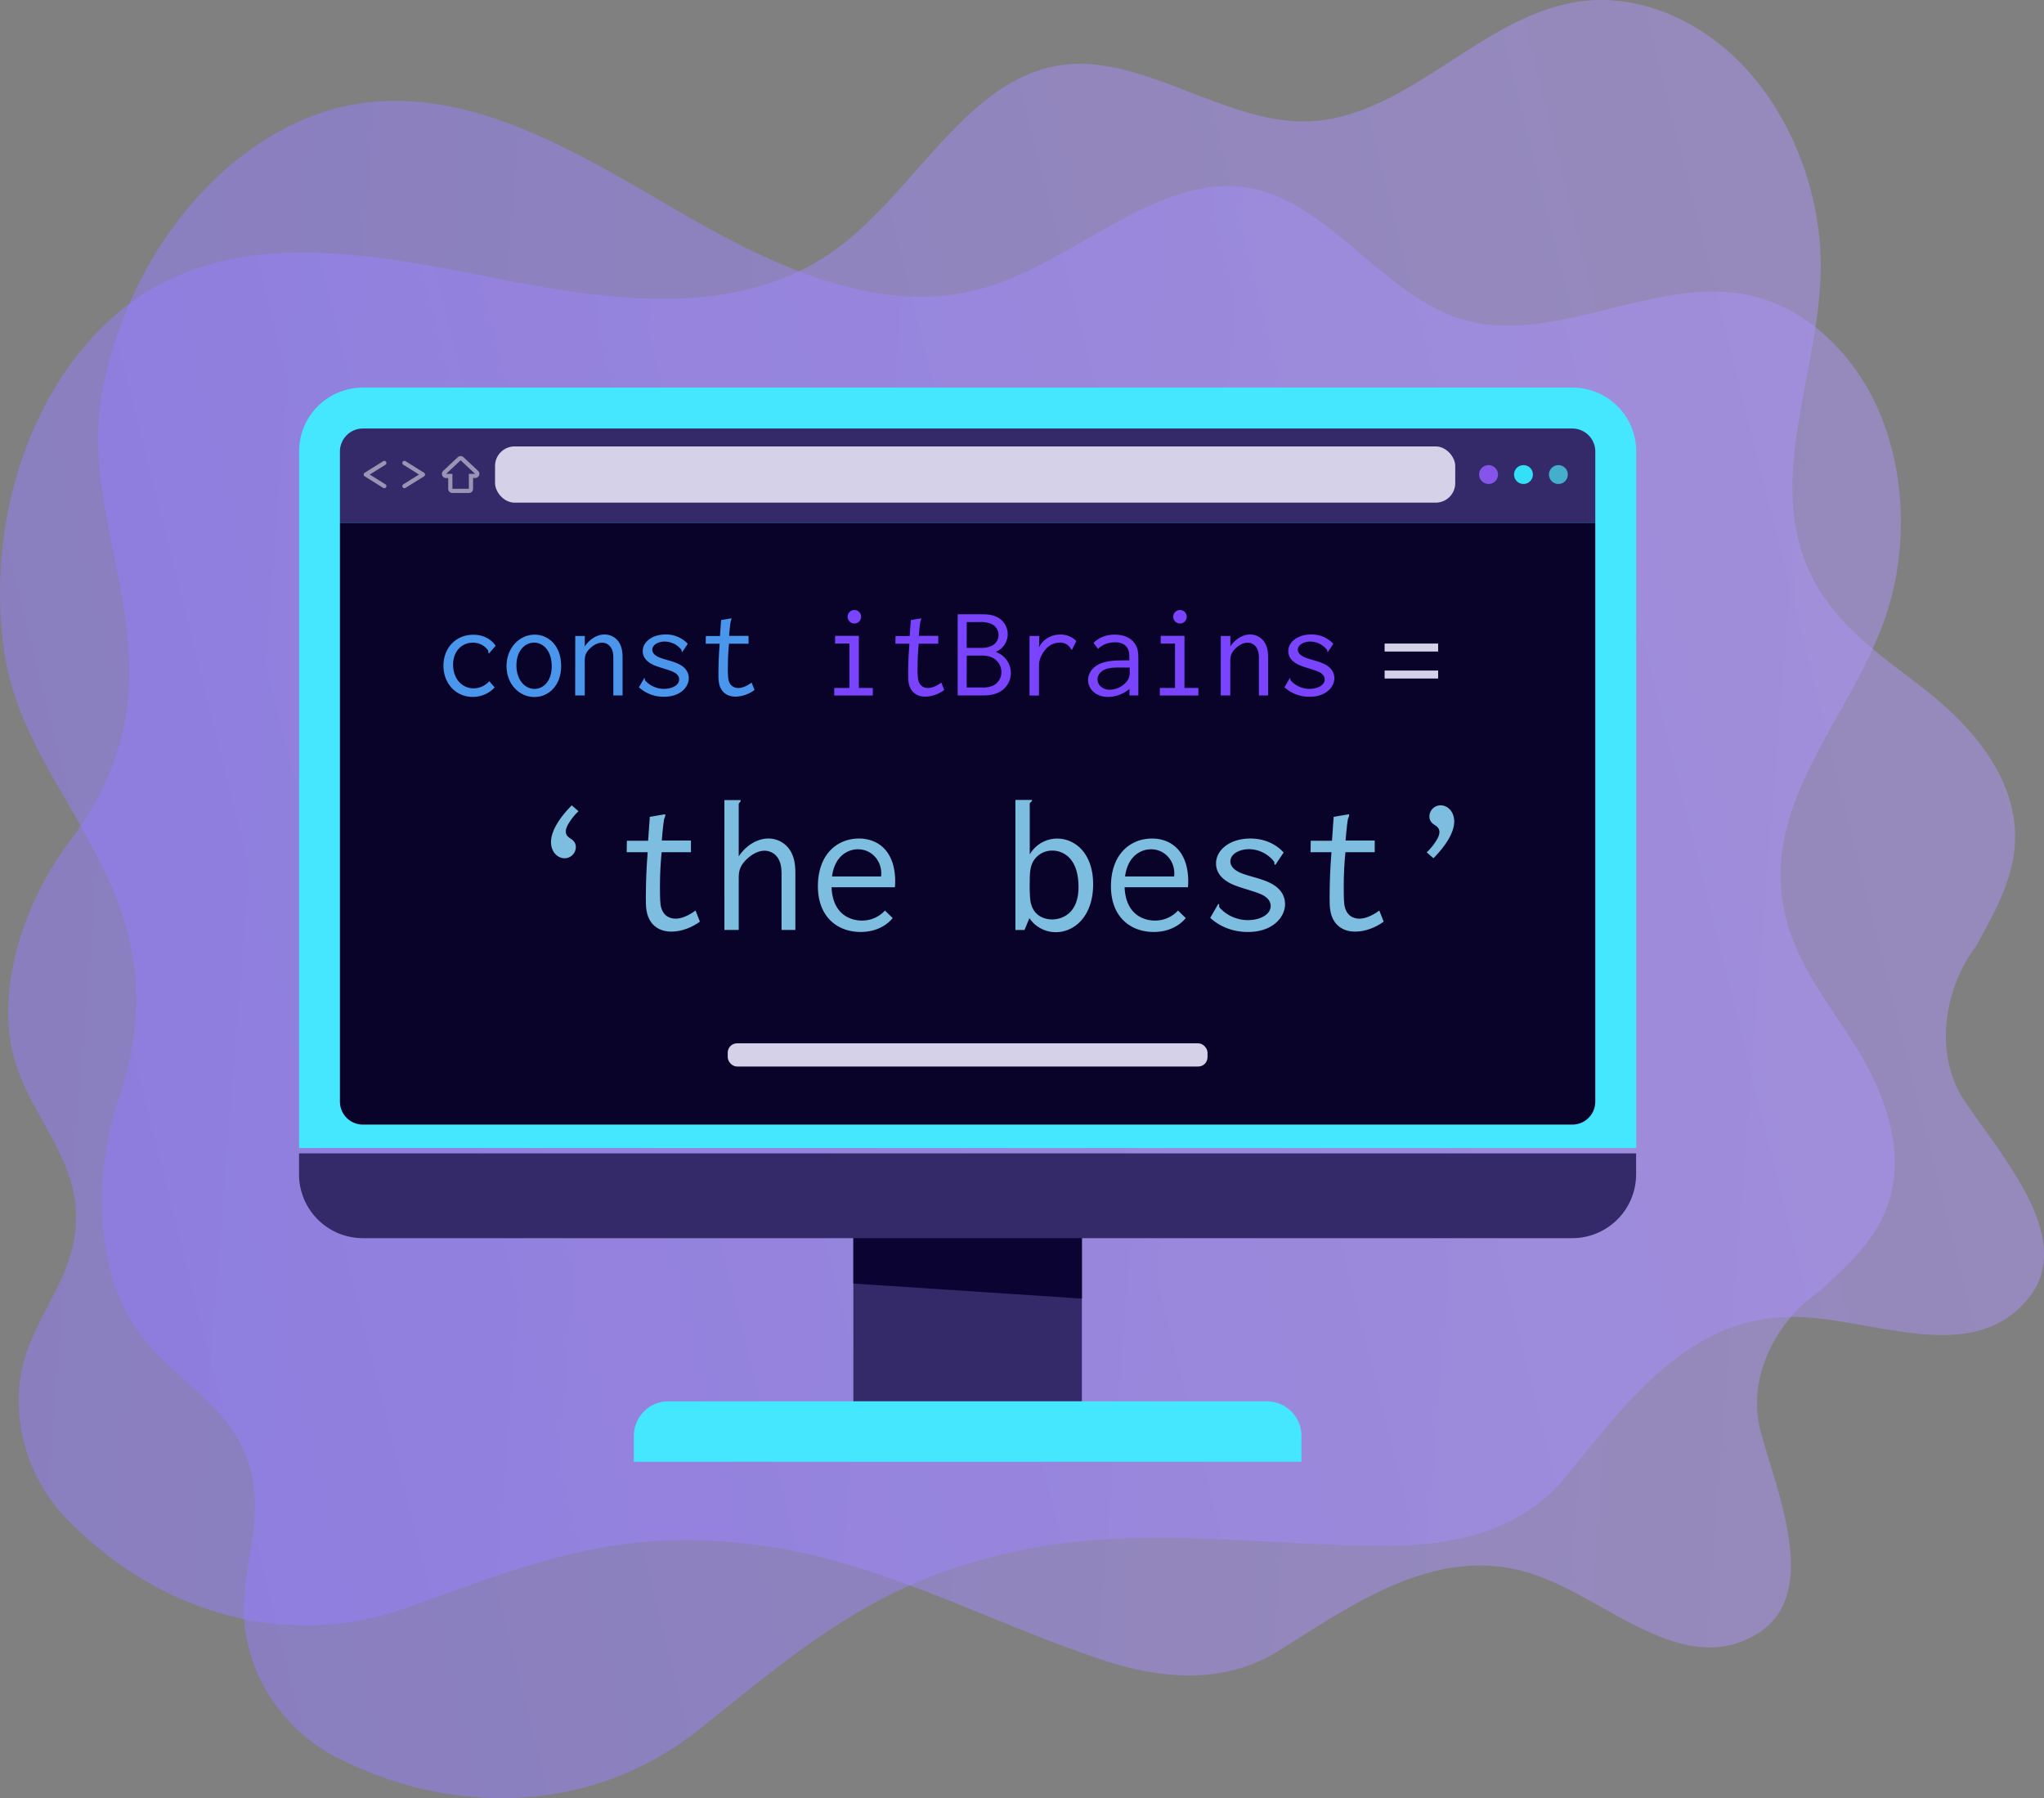 <svg xmlns="http://www.w3.org/2000/svg" xmlns:xlink="http://www.w3.org/1999/xlink" width="1569.37" height="1380.57" viewBox="0 0 1569.37 1380.57">
  <rect x="0" y="0" width="1569.37" height="1380.57" fill="#808080" stroke="none"/>
  <defs>
    <style>
      .a, .b, .k, .l {
        opacity: 0.5;
      }

      .a {
        fill: url(#a);
      }

      .b {
        fill: url(#b);
      }

      .c {
        fill: #45e7ff;
      }

      .d {
        fill: #352a69;
      }

      .e {
        fill: #0b0433;
      }

      .f {
        fill: #0a0329;
      }

      .g {
        fill: #d5d1e8;
      }

      .h {
        fill: #8555eb;
      }

      .i {
        fill: #33e0f8;
      }

      .j {
        fill: #44afcc;
      }

      .k {
        fill: none;
        stroke: #fff;
        stroke-linecap: round;
        stroke-linejoin: round;
        stroke-width: 3.22px;
      }

      .m {
        fill: #fff;
      }

      .n {
        fill: #7cbde0;
      }

      .o {
        fill: #4a96ed;
      }

      .p {
        fill: #7a44ff;
      }
    </style>
    <linearGradient id="a" x1="-182.45" y1="462.48" x2="1157.78" y2="462.48" gradientTransform="matrix(1.08, 0.09, -0.1, 1.26, 261.95, 77.59)" gradientUnits="userSpaceOnUse">
      <stop offset="0" stop-color="#937cff"/>
      <stop offset="1" stop-color="#ad95f8"/>
    </linearGradient>
    <linearGradient id="b" x1="-101.15" y1="1208.41" x2="1400.4" y2="1208.41" gradientTransform="matrix(0.97, -0.24, 0.28, 1.12, -188.38, -527.12)" xlink:href="#a"/>
  </defs>
  <g>
    <g>
      <path class="a" d="M1421.47,798.19c-22.48-34.69-49.62-69-53.79-113.84-7.22-77.66,55.38-138.13,80.19-211.31,17.15-50.61,15.22-110-5.12-157.14s-58.66-81-101.35-89.52c-73.46-14.74-151.08,41.74-222.66,17.5-57.31-19.41-98.35-87.28-157.16-99.11-69.21-13.92-133,53.43-201.92,75-82.42,25.83-166.18-15.4-241.62-59.27S363.43,68.12,279.29,79c-93.65,12.15-179,106.11-200.63,221C57.17,413.93,152,514.74,53.78,645.4,23.07,686.23.11,744.74,7.87,798.6c3.77,26.17,17.44,48.41,29.67,70.79S60.41,914.55,58.07,942c-2.81,39.1-29.75,66.85-40,103.9-5.91,22.84-4.56,46.47,2.23,68.11a131.15,131.15,0,0,0,35,56.18c68.2,68.19,164.93,96.56,255.26,64.8,57.42-20.28,111-42.26,170.63-49.67a364.16,364.16,0,0,1,60.22-2.62,436.29,436.29,0,0,1,58.65,6.37c85.59,15.06,162.36,57.35,245.36,85,44.92,15.07,93.75,19.79,135.94-6.37,63.68-40.11,128.93-86.26,204.27-56,51,20.18,105.55,72.13,157.67,45.88,56.71-27.16,23-106,8.86-157.4-11.89-41.16,11.36-86.06,44.11-108.12,21.87-20.3,44.94-40.12,54.26-70.43C1463.7,878.79,1444,832.87,1421.47,798.19Z"/>
      <path class="b" d="M1478.39,529.78c-33.32-26.13-71-50.27-89.78-92.49-32.43-73,9-152.92,9.34-232.41.24-55-21.07-112.06-56.34-151S1257.81-5,1213.28,1.08c-76.62,10.46-134,91.53-211.94,92.12-62.36.47-124.65-51.64-186-43.3-72.21,9.82-112.57,96.8-172.87,141C570.32,243.84,475,232,386.89,214.84s-181.33-37.64-260,1.35C39.3,259.6-13.38,379.69,3,498.68c16.2,117.92,141.88,183.88,88.51,344-16.67,50-20,114.65,5.19,164.37,12.23,24.16,32.86,41.17,52.13,58.8s37.11,36.17,43.79,63.63c10,39-7.24,75-5.11,114.46a125.89,125.89,0,0,0,24.43,65.44,133,133,0,0,0,52.52,42.81c88.95,43.26,192.78,38.19,270.71-23.14,49.49-39.09,94.72-78.52,150.57-105.83a379.18,379.18,0,0,1,58-22.87,454.88,454.88,0,0,1,59.42-13.59c88.58-14.24,177.46,1,267.62-.19,48.84-.51,98.11-12.39,130.8-52,49.14-60.47,97.85-127.33,181.4-123.32,56.44,2.4,126.75,34.48,169.12-8.61,46.55-45.53-12.17-110.71-42.77-156-25.07-36-17-87.47,7.79-119.95,14.75-27.11,30.82-54.16,30-86.75C1546,593.86,1511.7,555.9,1478.39,529.78Z"/>
    </g>
    <g>
      <path class="c" d="M1256.28,346.62a49,49,0,0,0-49-49.05H278.64a49,49,0,0,0-49,49.05V881.38H1256.28Z"/>
      <g>
        <g>
          <rect class="d" x="655.2" y="946.51" width="175.47" height="129.37"/>
          <polygon class="e" points="830.68 997 655.2 985.45 655.2 946.51 830.67 946.51 830.68 997"/>
        </g>
        <path class="c" d="M513.17,1075.88H972.7a26.53,26.53,0,0,1,26.53,26.53v19.85a0,0,0,0,1,0,0H486.65a0,0,0,0,1,0,0v-19.85A26.53,26.53,0,0,1,513.17,1075.88Z"/>
      </g>
      <path class="d" d="M229.6,885.51V901.6a49,49,0,0,0,49,49h928.59a49,49,0,0,0,49-49V885.51Z"/>
      <path class="d" d="M1224.86,346.62A17.65,17.65,0,0,0,1207.23,329H278.64A17.65,17.65,0,0,0,261,346.62v54.76h963.85Z"/>
      <path class="f" d="M261,401.38V845.79a17.65,17.65,0,0,0,17.63,17.63h928.59a17.65,17.65,0,0,0,17.63-17.63V401.38Z"/>
      <rect class="g" x="558.74" y="801.01" width="368.39" height="17.82" rx="7.17"/>
      <rect class="g" x="380.09" y="342.74" width="737.24" height="43.17" rx="15"/>
      <circle class="h" cx="1142.9" cy="364.33" r="7.25"/>
      <circle class="i" cx="1169.71" cy="364.33" r="7.25"/>
      <circle class="j" cx="1196.52" cy="364.33" r="7.25"/>
      <polyline class="k" points="295.07 355.44 280.84 364.33 295.07 373.21"/>
      <polyline class="k" points="310.52 355.44 324.75 364.33 310.52 373.21"/>
      <g class="l">
        <path class="m" d="M353.66,353.38l11.14,10.44H360v11.45H347.35V363.82h-4.83l11.14-10.44m0-3.22a3.21,3.21,0,0,0-2.2.87l-11.14,10.44a3.21,3.21,0,0,0,2.2,5.56h1.62v8.24a3.22,3.22,0,0,0,3.21,3.22H360a3.22,3.22,0,0,0,3.22-3.22V367h1.62a3.21,3.21,0,0,0,2.19-5.56L355.85,351a3.17,3.17,0,0,0-2.19-.87Z"/>
      </g>
      <g>
        <path class="n" d="M439,618.29l5.18,4.53a43.43,43.43,0,0,0-7.54,9.33c-.74,1.2-2.22,3.76-2.22,6.25,0,3.08,2.21,4.46,3.51,5.33s4.18,2.61,4.18,6.64a8.61,8.61,0,0,1-8.63,8.55c-5.34,0-10.42-4.76-10.42-12.44S428.5,628.89,439,618.29Z"/>
        <path class="n" d="M510.7,625.14c.52,1.52-.55,2.44-.85,4.05-.71,3.8-1.74,16.14-1.74,16.14H530.5v8.93H508q-1.31,13.37-1.3,26.81c0,9.94.36,12.57.44,13.18,1.09,8.23,6.41,11.06,11.53,11.06,4.22,0,9.53-1.94,15.35-6.26l3.36,8.54c-5.79,4.25-13.74,7.66-21.9,7.66-7,0-12.36-2.72-15.61-7.3-4-5.62-4-12.51-4-18.65q0-17.46,1.42-35H481.18l.13-8.8h16.31l1.3-18.38Z"/>
        <path class="n" d="M556.18,614.26h12.43a1.41,1.41,0,0,1,.07.45,2.36,2.36,0,0,1-.95,1.61,1.76,1.76,0,0,0-.54,1.44V657.5c5-7.64,13.47-13.72,22.77-13.72a19.7,19.7,0,0,1,18.25,12.09c2.43,5.51,2.47,11.16,2.47,16.51v41.56H600.06v-41.3c0-4.84,0-10.72-3.73-15.15a12,12,0,0,0-9.3-4.34c-7.24,0-13.83,6.06-16.44,9.54-2.85,3.8-3.4,7.15-3.4,11.77v39.48h-11Z"/>
        <path class="n" d="M686.63,668.1a51.4,51.4,0,0,1,.47,13.09H638.47c.82,20.52,14.09,25.57,23.26,25.57a23.63,23.63,0,0,0,17.74-7.71l5.95,5.83c-5.87,7-14.75,10.63-24.53,10.63-18.61,0-32.9-12.22-32.9-35,0-25,15.14-36.72,31.5-36.72C670.73,643.74,683.52,649.7,686.63,668.1Zm-10.14,4.8c1.29-11.11-6.65-20.86-17.75-20.86-7.35,0-17.78,4.7-19.92,20.86Z"/>
        <path class="n" d="M792.32,614.13c.25.91-.57,1.49-.82,1.69a1.75,1.75,0,0,0-.87,1.68V656a24.36,24.36,0,0,1,21.12-12.18c13.47,0,27.55,11.12,27.55,35.06,0,24.86-14.59,36.8-28.64,36.8a24.41,24.41,0,0,1-20.29-10.75l-3.75,9.06h-7V614.13Zm.1,48.94c-1.55,3.77-1.79,8.18-1.79,14.38a110.69,110.69,0,0,0,.42,13.53c1.73,13.06,12.08,14.93,16.77,14.93,6.7,0,20.25-3.83,20.25-24.81,0-24.19-13.64-28.05-20.08-28.05A16.67,16.67,0,0,0,792.42,663.07Z"/>
        <path class="n" d="M911.63,668.1a51.4,51.4,0,0,1,.47,13.09H863.47c.82,20.52,14.09,25.57,23.26,25.57a23.63,23.63,0,0,0,17.74-7.71l5.95,5.83c-5.87,7-14.75,10.63-24.53,10.63-18.61,0-32.9-12.22-32.9-35,0-25,15.14-36.72,31.5-36.72C895.73,643.74,908.51,649.7,911.63,668.1Zm-10.14,4.8c1.29-11.11-6.65-20.86-17.75-20.86-7.35,0-17.78,4.7-19.92,20.86Z"/>
        <path class="n" d="M979.21,664c-.27-.06-.79-.31-.79-1.21a1.77,1.77,0,0,0-.32-1.43,24.74,24.74,0,0,0-19-9.41c-7.75,0-14.43,3.85-14.43,9.36,0,2.3,1.19,5.63,6.78,8.33,6.41,3.1,17.44,4.64,25.19,9,8.11,4.55,10,10.75,10,15.49,0,10.35-9.78,21.4-28.5,21.4-10.41,0-20.89-3.39-28.93-10.87l6.21-10.75a1.39,1.39,0,0,1,.67,1.41,1.84,1.84,0,0,0,.41,1.61A29.37,29.37,0,0,0,958,706.43c9.79,0,17.62-4.42,17.62-10.84,0-2.48-1.18-6.09-6.84-8.73-5-2.37-12.62-4.19-18.41-6.29-3.72-1.34-16.7-5.7-16.7-17.66,0-10.24,10.43-19.13,26.34-19.13,10.14,0,19.24,3.76,25.57,10.74Z"/>
        <path class="n" d="M1035.7,625.14c.52,1.52-.55,2.44-.85,4.05-.71,3.8-1.74,16.14-1.74,16.14h22.39v8.93H1033q-1.31,13.37-1.3,26.81c0,9.94.36,12.57.44,13.18,1.09,8.23,6.41,11.06,11.53,11.06,4.22,0,9.53-1.94,15.35-6.26l3.36,8.54c-5.79,4.25-13.74,7.66-21.9,7.66-7,0-12.36-2.72-15.61-7.3-4-5.62-4-12.51-4-18.65q0-17.46,1.42-35h-16.05l.13-8.8h16.31l1.3-18.38Z"/>
        <path class="n" d="M1100.6,658.92l-5.18-4.53a43.43,43.43,0,0,0,7.54-9.33c.74-1.2,2.22-3.76,2.22-6.25,0-3.08-2.2-4.46-3.51-5.33s-4.18-2.61-4.18-6.64a8.61,8.61,0,0,1,8.63-8.55c5.34,0,10.42,4.76,10.42,12.44S1111.05,648.32,1100.6,658.92Z"/>
      </g>
      <g>
        <path class="g" d="M1104.19,494.09v6.13H1063.1v-6.13Zm0,20.72v6.12H1063.1v-6.12Z"/>
        <g>
          <path class="o" d="M375.42,501.74c-.8-.59-.25-1.53-.63-2.31a14,14,0,0,0-11.82-6c-8.4,0-15.09,6.5-15.09,16.91,0,10.68,6.79,18.14,15.69,18.14a16.18,16.18,0,0,0,12.1-5.53l4.15,4.84A22.92,22.92,0,0,1,363,535.06c-12.92,0-22.51-10.18-22.51-23.95s9.54-23.78,23-23.78c7.35,0,13.49,3.19,17.09,8.46Z"/>
          <path class="o" d="M410.31,535.14c-11.51,0-21.41-9.79-21.41-23.69,0-14.12,10-24.21,21.62-24.21,10.39,0,20.34,8.28,20.34,24.06C430.86,526.44,421.13,535.14,410.31,535.14ZM396.5,510.82c0,11.27,6.58,18.11,13.87,18.11,6.66,0,13.25-5.83,13.25-17.33,0-12.55-7-18.24-13.59-18.24C403.05,493.36,396.5,499.62,396.5,510.82Z"/>
          <path class="o" d="M441.67,488.28H449v8c3.35-5.1,9-9.15,15.18-9.15a13.13,13.13,0,0,1,12.17,8.06c1.62,3.67,1.65,7.44,1.65,11v27.71h-7.08V506.4c0-3.22,0-7.14-2.49-10.1a8,8,0,0,0-6.2-2.89c-4.83,0-9.22,4-11,6.36-1.9,2.53-2.27,4.77-2.27,7.84v26.33h-7.34Z"/>
          <path class="o" d="M523.86,500.62c-.17,0-.52-.2-.52-.8a1.24,1.24,0,0,0-.21-1,16.51,16.51,0,0,0-12.68-6.27c-5.17,0-9.63,2.56-9.63,6.24,0,1.53.79,3.75,4.53,5.55,4.27,2.07,11.62,3.1,16.79,6,5.4,3,6.7,7.16,6.7,10.33,0,6.89-6.52,14.26-19,14.26a28.05,28.05,0,0,1-19.28-7.25l4.14-7.16a.91.91,0,0,1,.44.94,1.26,1.26,0,0,0,.28,1.07,19.58,19.58,0,0,0,14.3,6.36c6.52,0,11.74-2.95,11.74-7.23,0-1.65-.79-4.06-4.56-5.82-3.37-1.58-8.41-2.79-12.28-4.19-2.48-.89-11.13-3.8-11.13-11.78,0-6.82,6.95-12.75,17.57-12.75a22.6,22.6,0,0,1,17,7.16Z"/>
          <path class="o" d="M561.52,474.73c.35,1-.37,1.63-.56,2.7-.47,2.53-1.16,10.76-1.16,10.76h14.93v6h-15q-.87,8.91-.87,17.87a68.06,68.06,0,0,0,.3,8.79c.73,5.48,4.27,7.37,7.68,7.37,2.82,0,6.36-1.29,10.24-4.17l2.24,5.7a25.62,25.62,0,0,1-14.6,5.1c-4.67,0-8.24-1.81-10.41-4.87-2.66-3.74-2.69-8.33-2.69-12.43q0-11.64.95-23.36H541.84l.09-5.87H552.8l.87-12.26Z"/>
        </g>
        <g>
          <path class="p" d="M659.42,488.19v40h10.71v5.79H640.52v-5.79h11.66V494.06h-11v-5.87Zm1.73-14.71a5.18,5.18,0,1,1-5.18-5.14A5.15,5.15,0,0,1,661.15,473.48Z"/>
          <path class="p" d="M707.18,474.73c.35,1-.37,1.63-.57,2.7-.47,2.53-1.15,10.76-1.15,10.76h14.93v6h-15q-.87,8.91-.87,17.87a72.59,72.59,0,0,0,.29,8.79c.74,5.48,4.28,7.37,7.69,7.37,2.82,0,6.36-1.29,10.24-4.17l2.24,5.7a25.62,25.62,0,0,1-14.6,5.1c-4.67,0-8.24-1.81-10.41-4.87-2.66-3.74-2.69-8.33-2.69-12.43q0-11.64,1-23.36H687.5l.09-5.87h10.87l.87-12.26Z"/>
          <path class="p" d="M753,471.62c3.83,0,7.74.05,11.64,1.74a14.65,14.65,0,0,1,9.07,13.49,14.83,14.83,0,0,1-9.23,13.69,17.1,17.1,0,0,1,11.66,16.14,16.61,16.61,0,0,1-10.39,15.38c-4.31,1.83-8.6,1.88-12.84,1.88h-17.6V471.62Zm-10.79,25.81H752c2.78,0,5.76,0,8.63-1.25a9.26,9.26,0,0,0-.26-17.47,21.46,21.46,0,0,0-8.28-1.13h-9.84Zm0,30.38h11.91a18.67,18.67,0,0,0,8-1.26A11.39,11.39,0,0,0,768.86,516a12.26,12.26,0,0,0-7.08-11.15c-3.11-1.47-6.2-1.53-9.35-1.53H742.25Z"/>
          <path class="p" d="M798,488.28l-.26,8.8c3-6.53,9.76-9.9,16.44-9.9a16.83,16.83,0,0,1,12.21,5L823,499.07a19.22,19.22,0,0,1-1.69-2.29,9.26,9.26,0,0,0-7.54-3.43c-3.24,0-8.69,1.14-12.84,7.7-3.11,4.92-3.21,7.95-3.21,10.7V534h-7.25V488.28Z"/>
          <path class="p" d="M855.88,487.24c7.09,0,12.89,2.59,15.89,7.59,2.11,3.52,2.24,7.05,2.24,10.8v28.31h-6.82v-5a26,26,0,0,1-16.4,6.13c-9.55,0-15.37-6.23-15.37-12.93,0-5.07,3.27-10.41,10.47-13.06,5.82-2.13,13-2.06,19.75-2.06h1.47v-1.64c0-2.42,0-5.36-1.49-7.86-1.29-2.12-4-4.4-9.4-4.4-4.22,0-9.36,1.18-13.11,5.09l-3.53-4.57C843.84,489.22,849.72,487.24,855.88,487.24Zm9.85,25.29c-4.75,0-10.87-.3-15,.69-5.73,1.37-8.06,5.1-8.06,8.42,0,4.08,3.54,7.91,9.6,7.91a17.22,17.22,0,0,0,12-5.39,11,11,0,0,0,3.11-8.61v-3Z"/>
          <path class="p" d="M909.42,488.19v40h10.71v5.79H890.52v-5.79h11.66V494.06h-11v-5.87Zm1.73-14.71a5.18,5.18,0,1,1-5.18-5.14A5.15,5.15,0,0,1,911.15,473.48Z"/>
          <path class="p" d="M937.33,488.28h7.34v8c3.35-5.1,9-9.15,15.18-9.15A13.13,13.13,0,0,1,972,495.22c1.62,3.67,1.65,7.44,1.65,11v27.71h-7.08V506.4c0-3.22,0-7.14-2.5-10.1a8,8,0,0,0-6.19-2.89c-4.83,0-9.22,4-11,6.36-1.9,2.53-2.27,4.77-2.27,7.84v26.33h-7.34Z"/>
          <path class="p" d="M1019.52,500.62c-.17,0-.52-.2-.52-.8a1.24,1.24,0,0,0-.21-1,16.51,16.51,0,0,0-12.68-6.27c-5.17,0-9.63,2.56-9.63,6.24,0,1.53.79,3.75,4.53,5.55,4.27,2.07,11.62,3.1,16.79,6,5.4,3,6.7,7.16,6.7,10.33,0,6.89-6.52,14.26-19,14.26a28,28,0,0,1-19.29-7.25l4.14-7.16a.91.91,0,0,1,.44.94,1.26,1.26,0,0,0,.28,1.07,19.58,19.58,0,0,0,14.3,6.36c6.52,0,11.74-2.95,11.74-7.23,0-1.65-.79-4.06-4.56-5.82-3.37-1.58-8.41-2.79-12.28-4.19-2.48-.89-11.13-3.8-11.13-11.78,0-6.82,7-12.75,17.57-12.75a22.6,22.6,0,0,1,17,7.16Z"/>
        </g>
      </g>
    </g>
  </g>
</svg>
